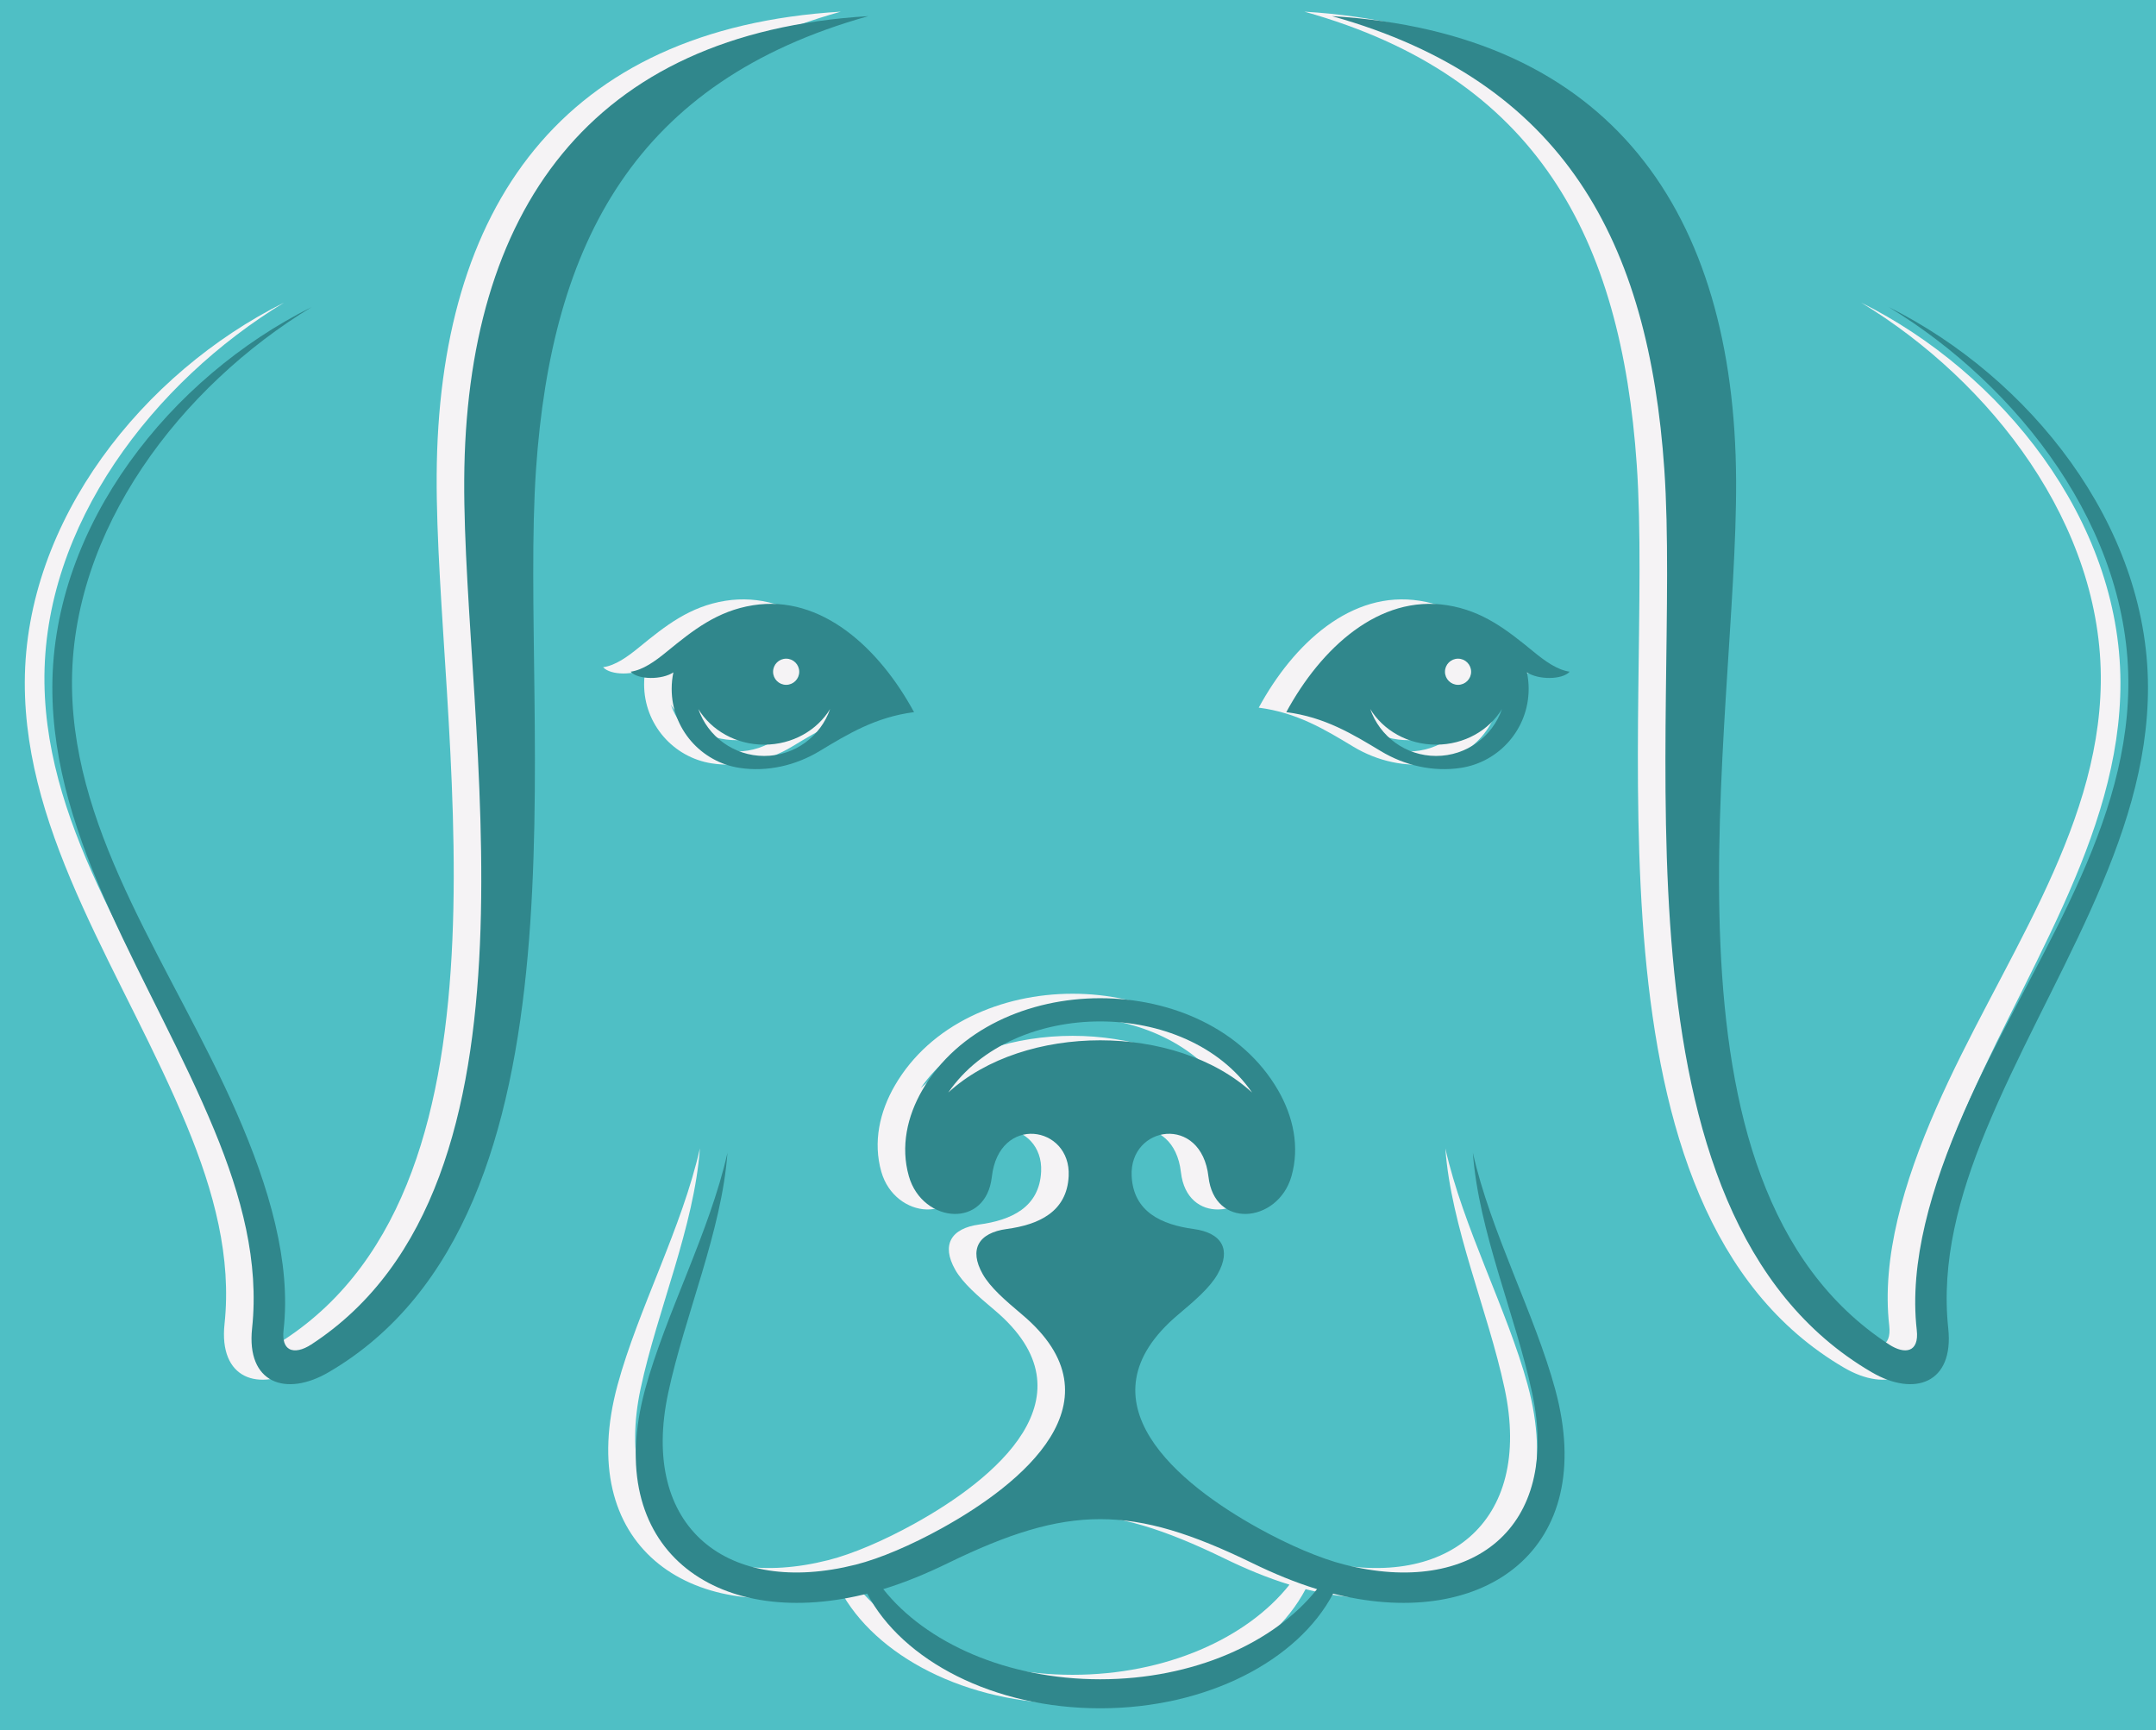 <?xml version="1.0" encoding="UTF-8" standalone="no"?>
<svg
   xmlns:dc="http://purl.org/dc/elements/1.1/"
   xmlns:cc="http://creativecommons.org/ns#"
   xmlns:rdf="http://www.w3.org/1999/02/22-rdf-syntax-ns#"
   xmlns:svg="http://www.w3.org/2000/svg"
   xmlns="http://www.w3.org/2000/svg"
   xmlns:sodipodi="http://sodipodi.sourceforge.net/DTD/sodipodi-0.dtd"
   xmlns:inkscape="http://www.inkscape.org/namespaces/inkscape"
   width="904.956pt"
   height="726.248pt"
   viewBox="0 0 904.956 726.248"
   version="1.2"
   id="svg23"
   sodipodi:docname="dog-boss-logo.svg"
   inkscape:version="1.0.2 (e86c870879, 2021-01-15, custom)">
  <sodipodi:namedview
     pagecolor="#ffffff"
     bordercolor="#666666"
     borderopacity="1"
     objecttolerance="10"
     gridtolerance="10"
     guidetolerance="10"
     inkscape:pageopacity="0"
     inkscape:pageshadow="2"
     inkscape:window-width="2560"
     inkscape:window-height="1017"
     id="namedview25"
     showgrid="false"
     inkscape:zoom="0.66875"
     inkscape:cx="457.33506"
     inkscape:cy="437.55549"
     inkscape:window-x="-8"
     inkscape:window-y="-8"
     inkscape:window-maximized="1"
     inkscape:current-layer="surface1" />
  <defs
     id="defs8">
    <clipPath
       id="clip1">
      <path
         d="m 274.387,48.844 h 879.621 v 710.25 H 274.387 Z m 0,0"
         id="path2" />
    </clipPath>
    <clipPath
       id="clip2">
      <path
         d="M 285.949,50.723 H 1165.574 V 760.973 H 285.949 Z m 0,0"
         id="path5" />
    </clipPath>
  </defs>
  <g
     id="surface1"
     transform="translate(-263.979,-43.956)">
    <rect
       x="263.979"
       y="43.956"
       width="904.956"
       height="726.248"
       style="fill:#4fbfc5;fill-opacity:1;stroke:none;stroke-width:0.751"
       id="rect12" />
    <g
       clip-path="url(#clip1)"
       clip-rule="nonzero"
       id="g16">
      <path
         style="fill:#f5f3f5;fill-opacity:1;fill-rule:evenodd;stroke:none"
         d="m 650.441,500.645 c 27.422,-39.789 100.086,-39.789 127.512,0 -31.93,-29.227 -95.586,-29.227 -127.512,0 z m -27.281,208.445 c 9.371,-2.875 18.359,-6.645 27.246,-10.969 50.402,-24.543 77.176,-24.543 127.578,0 8.891,4.324 17.875,8.094 27.25,10.969 -17.891,22.578 -51.953,37.832 -91.039,37.832 -39.086,0 -73.145,-15.254 -91.035,-37.832 z M 371.438,600.32 c 3.23,-28.332 -6.02,-60.012 -19.746,-91.293 -26.461,-60.309 -68.211,-115.008 -69.055,-178.406 -0.875,-66.262 46.012,-126.535 100.59,-159.66 -59.078,29.453 -108.652,91.27 -108.84,159.34 -0.184,65.438 42.023,123.352 68,186.188 11.445,27.676 18.812,55.262 15.836,83.176 -2.445,22.949 14.113,28.898 32.133,18.379 113.988,-66.527 79.746,-272.68 87.043,-378.961 6.535,-95.121 41.648,-162.855 139.5,-190.234 C 499.75,55.945 447.871,131.086 447.266,243.586 c -0.559,103.605 39.539,295.277 -64.207,362.82 -3.539,2.301 -6.969,3.125 -9.195,1.887 -1.895,-1.059 -2.926,-3.594 -2.426,-7.973 z m 685.516,0 c -3.227,-28.332 6.024,-60.012 19.746,-91.293 26.461,-60.309 68.215,-115.008 69.059,-178.406 0.871,-66.262 -46.012,-126.535 -100.594,-159.66 59.082,29.453 108.652,91.27 108.844,159.34 0.184,65.438 -42.027,123.352 -68.008,186.188 -11.434,27.676 -18.805,55.262 -15.832,83.176 2.445,22.949 -14.109,28.898 -32.129,18.379 C 924.047,551.516 958.293,345.363 950.992,239.082 944.465,143.961 909.348,76.227 811.496,48.848 928.641,55.945 980.523,131.086 981.125,243.586 c 0.562,103.605 -39.539,295.277 64.207,362.82 6.543,4.258 12.711,3.449 11.621,-6.086 z M 582.395,318.547 c 3.031,0 5.488,2.457 5.488,5.488 0,3.031 -2.457,5.488 -5.488,5.488 -3.035,0 -5.492,-2.457 -5.492,-5.488 0,-3.031 2.457,-5.488 5.492,-5.488 z m 18.445,21.125 c -3.957,11.465 -14.844,19.699 -27.652,19.699 -12.812,0 -23.699,-8.234 -27.656,-19.699 5.426,8.926 15.773,14.961 27.656,14.961 11.879,0 22.23,-6.035 27.652,-14.961 z m 263.578,-21.125 c 3.027,0 5.488,2.457 5.488,5.488 0,3.031 -2.461,5.488 -5.488,5.488 -3.039,0 -5.496,-2.457 -5.496,-5.488 0,-3.031 2.457,-5.488 5.496,-5.488 z m -36.863,21.125 c 3.953,11.465 14.84,19.699 27.652,19.699 12.809,0 23.699,-8.234 27.656,-19.699 -5.426,8.926 -15.773,14.961 -27.656,14.961 -11.879,0 -22.23,-6.035 -27.652,-14.961 z m 83.719,-15.664 c -5.164,-0.723 -10.219,-4.344 -15.094,-8.336 -11.254,-9.219 -21.336,-17.164 -36.215,-19.543 -28.75,-4.598 -53.066,17.992 -67.645,44.855 16.195,2.094 27.797,9.207 39.691,16.371 10.055,6.055 21.984,8.812 33.641,7.016 16.09,-2.48 28.402,-16.379 28.402,-33.152 0,-2.375 -0.25,-4.688 -0.711,-6.922 4.672,3.125 14.754,3.219 17.93,-0.289 z m -394.152,0 c 5.16,-0.723 10.219,-4.344 15.09,-8.336 11.258,-9.219 21.336,-17.164 36.219,-19.543 28.75,-4.598 53.066,17.992 67.641,44.855 -16.195,2.094 -27.793,9.207 -39.688,16.371 -10.055,6.055 -21.988,8.812 -33.645,7.016 -16.086,-2.48 -28.402,-16.379 -28.402,-33.152 0,-2.375 0.246,-4.688 0.719,-6.922 -4.676,3.125 -14.758,3.219 -17.934,-0.289 z m 130.473,359.594 c -12.625,6.973 -25.676,12.598 -35.961,15.195 -53.461,13.527 -90.941,-15.203 -78.738,-72.117 7.031,-32.812 22.48,-67.863 24.859,-100.738 -7.43,33.164 -25.961,67.668 -34.566,99.336 -18.211,67.02 29.512,100.977 91.461,86.137 0.586,-0.141 1.176,-0.285 1.766,-0.434 14.832,28.109 53.012,48.125 97.781,48.125 44.773,0 82.953,-20.016 97.785,-48.125 0.586,0.148 1.176,0.293 1.766,0.434 61.949,14.84 109.672,-19.117 91.457,-86.137 -8.602,-31.668 -27.133,-66.172 -34.562,-99.336 2.375,32.875 17.824,67.926 24.859,100.738 12.195,56.914 -25.281,85.645 -78.746,72.117 -10.273,-2.598 -23.332,-8.223 -35.953,-15.195 -33.52,-18.516 -76.902,-53.477 -33.848,-89.746 7.078,-5.961 13.379,-11.383 16.559,-17.031 2.938,-5.215 3.324,-9.453 1.648,-12.613 -1.777,-3.355 -5.887,-5.488 -11.73,-6.281 -13.398,-1.809 -25.309,-7.152 -26.016,-22.246 -1,-21.242 29.254,-26.027 32.25,0.344 1.238,10.914 8.297,15.77 15.828,15.578 7.82,-0.199 16.152,-5.848 18.992,-15.809 3.562,-12.48 0.695,-25.223 -5.645,-36.172 -29.785,-51.426 -119.5,-51.426 -149.285,0 -6.34,10.949 -9.211,23.691 -5.648,36.172 2.844,9.961 11.172,15.609 18.996,15.809 7.527,0.191 14.59,-4.664 15.828,-15.578 2.996,-26.371 33.246,-21.586 32.25,-0.344 -0.707,15.094 -12.621,20.438 -26.02,22.246 -5.844,0.793 -9.949,2.926 -11.727,6.281 -1.676,3.16 -1.289,7.398 1.645,12.613 3.18,5.648 9.484,11.07 16.562,17.031 43.055,36.27 -0.324,71.23 -33.848,89.746"
         id="path14" />
    </g>
    <g
       clip-path="url(#clip2)"
       clip-rule="nonzero"
       id="g20">
      <path
         style="fill:#30878c;fill-opacity:1;fill-rule:evenodd;stroke:none"
         d="m 662.004,502.523 c 27.426,-39.789 100.09,-39.789 127.512,0 -31.926,-29.227 -95.582,-29.227 -127.512,0 z m -27.281,208.445 c 9.375,-2.875 18.363,-6.645 27.25,-10.973 50.402,-24.539 77.176,-24.539 127.578,0 8.887,4.328 17.871,8.098 27.25,10.973 -17.895,22.578 -51.953,37.832 -91.039,37.832 -39.086,0 -73.148,-15.254 -91.039,-37.832 z M 383.004,602.195 c 3.23,-28.332 -6.02,-60.008 -19.746,-91.289 C 336.793,450.594 295.043,395.898 294.203,332.5 c -0.875,-66.262 46.012,-126.535 100.59,-159.66 -59.078,29.449 -108.656,91.27 -108.844,159.34 -0.184,65.438 42.027,123.352 68.004,186.188 11.441,27.676 18.809,55.262 15.832,83.172 -2.445,22.953 14.117,28.902 32.137,18.383 113.988,-66.527 79.742,-272.68 87.043,-378.961 6.531,-95.121 41.648,-162.855 139.496,-190.234 -117.145,7.098 -169.023,82.238 -169.633,194.738 -0.555,103.605 39.539,295.277 -64.203,362.816 -3.539,2.305 -6.969,3.125 -9.199,1.887 -1.895,-1.055 -2.922,-3.59 -2.422,-7.973 z m 685.512,0 c -3.227,-28.332 6.024,-60.008 19.746,-91.289 26.465,-60.312 68.219,-115.008 69.059,-178.406 0.875,-66.262 -46.012,-126.535 -100.59,-159.66 59.082,29.449 108.652,91.27 108.84,159.34 0.184,65.438 -42.027,123.352 -68.004,186.188 -11.438,27.676 -18.809,55.262 -15.832,83.172 2.441,22.953 -14.113,28.902 -32.133,18.383 -113.988,-66.527 -79.742,-272.68 -87.043,-378.961 -6.531,-95.121 -41.645,-162.855 -139.5,-190.234 117.148,7.098 169.027,82.238 169.633,194.738 0.562,103.605 -39.539,295.277 64.207,362.816 6.539,4.262 12.707,3.453 11.617,-6.086 z M 593.957,320.422 c 3.031,0 5.492,2.461 5.492,5.492 0,3.031 -2.461,5.488 -5.492,5.488 -3.031,0 -5.488,-2.457 -5.488,-5.488 0,-3.031 2.457,-5.492 5.488,-5.492 z m 18.449,21.129 C 608.449,353.016 597.562,361.25 584.75,361.25 c -12.812,0 -23.699,-8.234 -27.656,-19.699 5.426,8.926 15.777,14.961 27.656,14.961 11.879,0 22.23,-6.035 27.656,-14.961 z m 263.574,-21.129 c 3.027,0 5.488,2.461 5.488,5.492 0,3.031 -2.461,5.488 -5.488,5.488 -3.035,0 -5.492,-2.457 -5.492,-5.488 0,-3.031 2.457,-5.492 5.492,-5.492 z m -36.863,21.129 c 3.957,11.465 14.844,19.699 27.652,19.699 12.812,0 23.703,-8.234 27.656,-19.699 -5.422,8.926 -15.773,14.961 -27.656,14.961 -11.879,0 -22.227,-6.035 -27.652,-14.961 z m 83.723,-15.664 c -5.164,-0.723 -10.223,-4.344 -15.094,-8.336 -11.258,-9.223 -21.34,-17.164 -36.215,-19.543 -28.754,-4.598 -53.07,17.992 -67.648,44.855 16.199,2.094 27.801,9.203 39.691,16.371 10.055,6.055 21.988,8.809 33.645,7.016 16.086,-2.48 28.398,-16.379 28.398,-33.152 0,-2.375 -0.246,-4.691 -0.711,-6.922 4.672,3.125 14.754,3.215 17.934,-0.289 z m -394.156,0 c 5.16,-0.723 10.219,-4.344 15.094,-8.336 11.254,-9.223 21.336,-17.164 36.219,-19.543 28.75,-4.598 53.062,17.992 67.641,44.855 -16.195,2.094 -27.797,9.203 -39.691,16.371 -10.055,6.055 -21.988,8.809 -33.641,7.016 -16.086,-2.48 -28.402,-16.379 -28.402,-33.152 0,-2.375 0.246,-4.691 0.715,-6.922 -4.672,3.125 -14.754,3.215 -17.934,-0.289 z m 130.473,359.594 c -12.621,6.969 -25.676,12.598 -35.957,15.195 -53.461,13.527 -90.941,-15.203 -78.742,-72.117 7.035,-32.816 22.484,-67.863 24.859,-100.738 -7.43,33.164 -25.961,67.668 -34.566,99.336 -18.211,67.02 29.512,100.977 91.461,86.137 0.59,-0.141 1.18,-0.285 1.766,-0.434 14.832,28.109 53.012,48.125 97.785,48.125 44.773,0 82.949,-20.016 97.781,-48.125 0.59,0.148 1.18,0.293 1.766,0.434 61.953,14.84 109.672,-19.117 91.461,-86.137 -8.602,-31.668 -27.137,-66.172 -34.566,-99.336 2.375,32.875 17.824,67.922 24.863,100.738 12.195,56.914 -25.281,85.645 -78.746,72.117 -10.277,-2.598 -23.332,-8.227 -35.957,-15.195 -33.52,-18.516 -76.902,-53.477 -33.848,-89.746 7.078,-5.961 13.383,-11.383 16.562,-17.031 2.938,-5.215 3.32,-9.453 1.645,-12.613 -1.777,-3.355 -5.883,-5.492 -11.727,-6.281 -13.398,-1.812 -25.312,-7.152 -26.016,-22.246 -1,-21.242 29.254,-26.027 32.246,0.344 1.238,10.914 8.301,15.77 15.832,15.578 7.82,-0.199 16.148,-5.848 18.992,-15.809 3.562,-12.48 0.691,-25.227 -5.648,-36.172 -29.785,-51.426 -119.5,-51.426 -149.285,0 -6.34,10.945 -9.207,23.691 -5.645,36.172 2.84,9.961 11.172,15.609 18.992,15.809 7.531,0.191 14.59,-4.664 15.828,-15.578 3,-26.371 33.246,-21.586 32.25,-0.344 -0.707,15.094 -12.621,20.434 -26.016,22.246 -5.844,0.789 -9.953,2.926 -11.73,6.281 -1.676,3.16 -1.289,7.398 1.648,12.613 3.18,5.648 9.48,11.07 16.559,17.031 43.055,36.27 -0.324,71.23 -33.848,89.746"
         id="path18" />
    </g>
  </g>
</svg>
